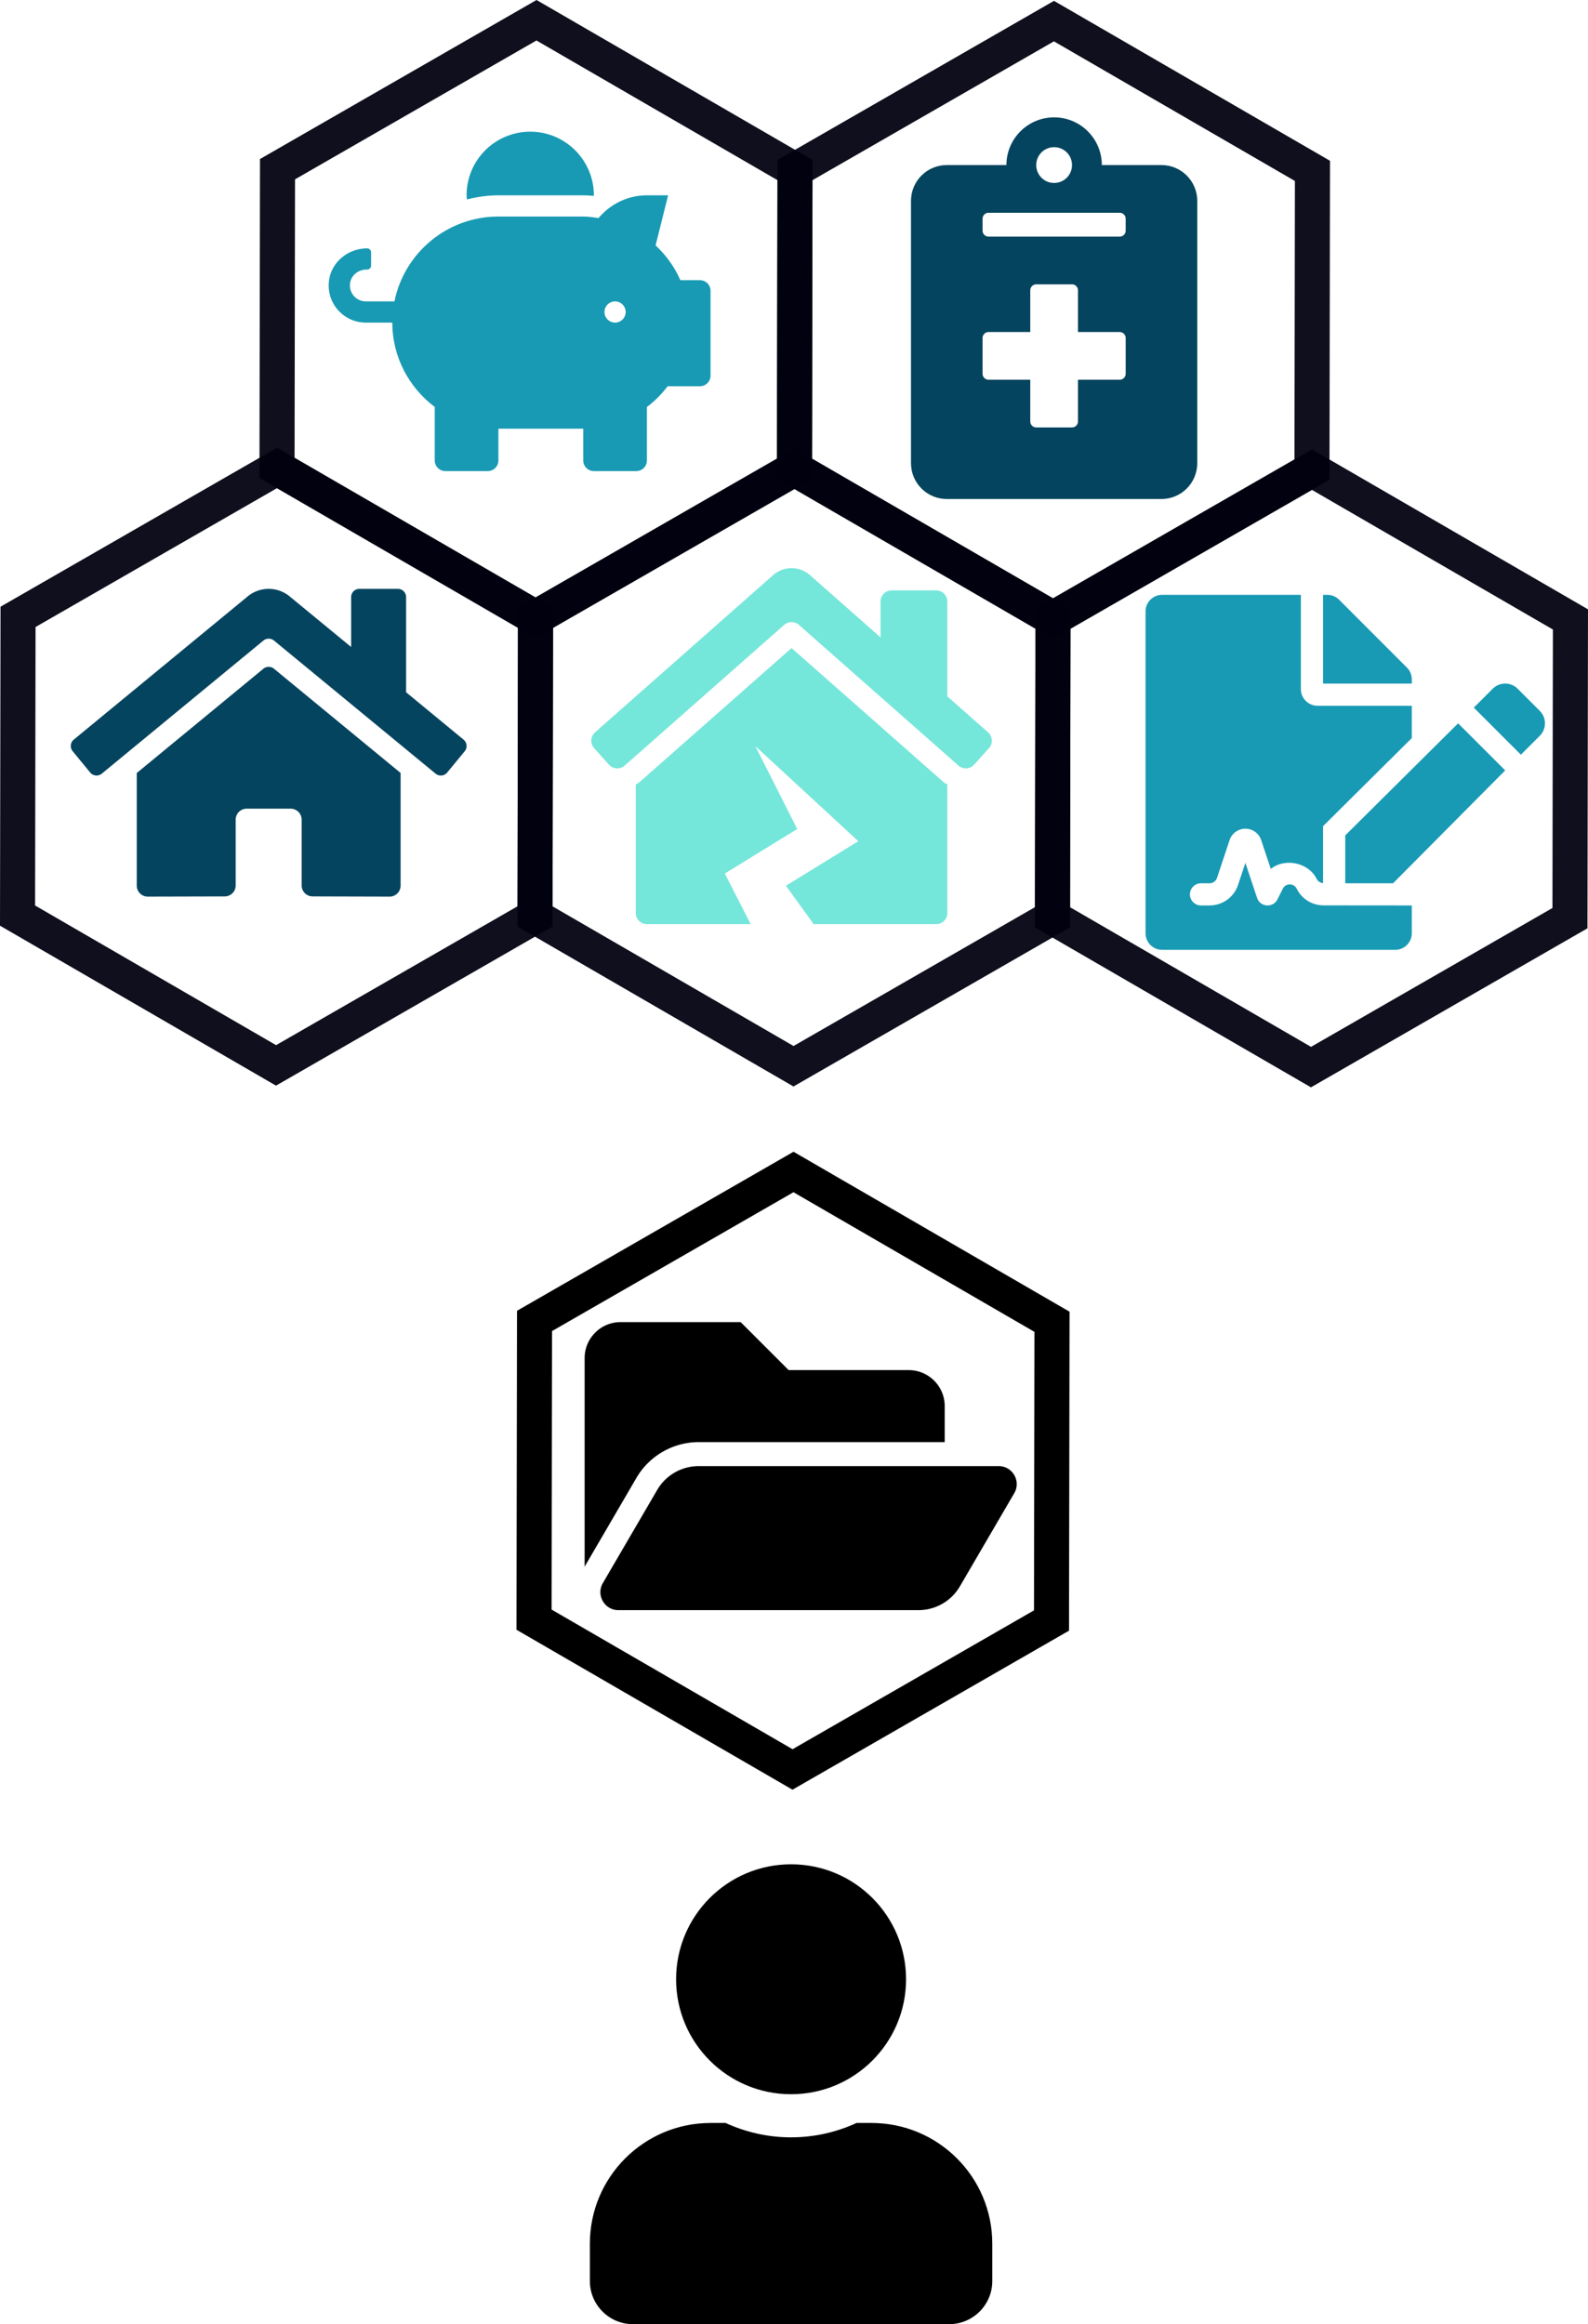 <?xml version="1.0" encoding="UTF-8" standalone="no"?>
<!-- Created with Inkscape (http://www.inkscape.org/) -->

<svg
   xmlns:dc="http://purl.org/dc/elements/1.1/"
   xmlns:cc="http://creativecommons.org/ns#"
   xmlns:rdf="http://www.w3.org/1999/02/22-rdf-syntax-ns#"
   xmlns:svg="http://www.w3.org/2000/svg"
   xmlns="http://www.w3.org/2000/svg"
   xmlns:sodipodi="http://sodipodi.sourceforge.net/DTD/sodipodi-0.dtd"
   xmlns:inkscape="http://www.inkscape.org/namespaces/inkscape"
   width="408.679mm"
   height="598.185mm"
   viewBox="0 0 408.679 598.185"
   version="1.1"
   id="svg5852"
   inkscape:version="0.92.3 (2405546, 2018-03-11)"
   sodipodi:docname="corporation.svg">
  <defs
     id="defs5846" />
  <sodipodi:namedview
     id="base"
     pagecolor="#ffffff"
     bordercolor="#666666"
     borderopacity="1.0"
     inkscape:pageopacity="0.0"
     inkscape:pageshadow="2"
     inkscape:zoom="0.24748737"
     inkscape:cx="406.7003"
     inkscape:cy="1462.9429"
     inkscape:document-units="mm"
     inkscape:current-layer="layer1"
     showgrid="false"
     showguides="true"
     inkscape:guide-bbox="true"
     fit-margin-top="0"
     fit-margin-left="0"
     fit-margin-right="0"
     fit-margin-bottom="0"
     inkscape:window-width="1853"
     inkscape:window-height="1025"
     inkscape:window-x="67"
     inkscape:window-y="27"
     inkscape:window-maximized="1">
    <sodipodi:guide
       position="125.689,477.535"
       orientation="0,1"
       id="guide6038"
       inkscape:locked="false" />
  </sodipodi:namedview>
  <g
     inkscape:label="Calque 1"
     inkscape:groupmode="layer"
     id="layer1"
     transform="translate(302.086,346.43)">
    <path
       d="M -31.476,70.653 -98.126,108.987 -164.65,70.434 l 0.126,-76.888 66.65,-38.335 66.524,38.554 z"
       inkscape:randomized="0"
       inkscape:rounded="0"
       inkscape:flatsided="true"
       sodipodi:arg2="1.0488424"
       sodipodi:arg1="0.5252436"
       sodipodi:r2="66.587135"
       sodipodi:r1="76.888199"
       sodipodi:cy="32.099366"
       sodipodi:cx="-97.999728"
       sodipodi:sides="6"
       id="path2549"
       style="fill:none;fill-opacity:1;stroke:#000000;stroke-width:9.022;stroke-miterlimit:4;stroke-dasharray:none;stroke-opacity:1"
       sodipodi:type="star" />
    <path
       inkscape:connector-curvature="0"
       d="m -41.065,37.884 -13.982,23.969 a 12.355,12.355 0 0 1 -10.672,6.13 h -77.216 c -3.576,0 -5.804,-3.879 -4.002,-6.968 l 13.982,-23.969 a 12.356,12.356 0 0 1 10.673,-6.13 h 77.216 c 3.576,0 5.804,3.879 4.002,6.968 z m -81.218,-13.146 h 63.323 v -9.267 c 0,-5.118 -4.149,-9.267 -9.267,-9.267 h -30.889 l -12.356,-12.356 h -30.889 c -5.118,0 -9.267,4.149 -9.267,9.267 v 53.679 l 13.336,-22.861 c 3.308,-5.672 9.443,-9.195 16.009,-9.195 z"
       id="path2"
       style="stroke-width:0.193" />
    <path
       inkscape:connector-curvature="0"
       d="m -98.498,192.575 c 16.344,0 29.59,-13.246 29.59,-29.59 0,-16.344 -13.246,-29.59 -29.59,-29.59 -16.344,0 -29.59,13.246 -29.59,29.59 0,16.344 13.246,29.59 29.59,29.59 z m 20.713,7.398 h -3.861 c -5.132,2.358 -10.842,3.699 -16.853,3.699 -6.011,0 -11.697,-1.341 -16.853,-3.699 h -3.861 c -17.153,0 -31.07,13.917 -31.07,31.07 v 9.617 c 0,6.126 4.97,11.096 11.096,11.096 h 81.373 c 6.126,0 11.096,-4.97 11.096,-11.096 v -9.617 c 0,-17.153 -13.917,-31.07 -31.07,-31.07 z"
       id="path2-0"
       style="stroke-width:0.231" />
    <path
       inkscape:connector-curvature="0"
       style="fill:#05445e;stroke-width:0.177;fill-opacity:1"
       d="m -234.289,-174.323 -32.602,26.851 v 28.981 a 2.829,2.829 0 0 0 2.829,2.829 l 19.815,-0.051 a 2.829,2.829 0 0 0 2.815,-2.829 v -16.924 a 2.829,2.829 0 0 1 2.829,-2.829 h 11.317 a 2.829,2.829 0 0 1 2.829,2.829 v 16.912 a 2.829,2.829 0 0 0 2.829,2.838 l 19.808,0.055 a 2.829,2.829 0 0 0 2.829,-2.829 v -29 l -32.595,-26.832 a 2.156,2.156 0 0 0 -2.705,0 z m 51.498,18.251 -14.783,-12.185 v -24.493 a 2.122,2.122 0 0 0 -2.122,-2.122 h -9.902 a 2.122,2.122 0 0 0 -2.122,2.122 v 12.84 l -15.831,-13.025 a 8.488,8.488 0 0 0 -10.787,0 l -44.761,36.864 a 2.122,2.122 0 0 0 -0.283,2.988 l 4.509,5.482 a 2.122,2.122 0 0 0 2.99,0.288 l 41.594,-34.259 a 2.156,2.156 0 0 1 2.705,0 l 41.595,34.259 a 2.122,2.122 0 0 0 2.988,-0.283 l 4.509,-5.482 a 2.122,2.122 0 0 0 -0.301,-2.994 z"
       id="path2-9" />
    <path
       sodipodi:type="star"
       style="fill:none;fill-opacity:1;stroke:#00000f;stroke-width:9.022;stroke-miterlimit:4;stroke-dasharray:none;stroke-opacity:0.941"
       id="path2549-2-8"
       sodipodi:sides="6"
       sodipodi:cx="-230.92088"
       sodipodi:cy="-149.11016"
       sodipodi:r1="76.888199"
       sodipodi:r2="66.587135"
       sodipodi:arg1="0.5252436"
       sodipodi:arg2="1.0488424"
       inkscape:flatsided="true"
       inkscape:rounded="0"
       inkscape:randomized="0"
       d="m -164.397,-110.557 -66.65,38.335 -66.524,-38.554 0.126,-76.888 66.65,-38.335 66.524,38.554 z" />
    <path
       inkscape:connector-curvature="0"
       style="fill:#189ab4;stroke-width:0.171;fill-opacity:1"
       d="m -121.954,-274.32 h -5.033 c -1.501,-3.412 -3.685,-6.432 -6.381,-8.958 l 3.225,-12.882 h -5.46 c -5.016,0 -9.452,2.303 -12.455,5.852 -1.297,-0.188 -2.576,-0.392 -3.924,-0.392 h -21.84 c -13.206,0 -24.211,9.384 -26.753,21.84 h -7.371 c -2.525,0 -4.521,-2.303 -4.01,-4.914 0.375,-1.945 2.201,-3.276 4.18,-3.276 h 0.171 c 0.563,0 1.024,-0.461 1.024,-1.024 v -3.412 c 0,-0.563 -0.461,-1.024 -1.024,-1.024 -4.863,0 -9.197,3.481 -9.811,8.292 -0.751,5.835 3.788,10.817 9.469,10.817 h 6.825 c 0,8.906 4.334,16.738 10.92,21.72 v 13.769 c 0,1.501 1.228,2.73 2.73,2.73 h 10.92 c 1.501,0 2.73,-1.228 2.73,-2.73 v -8.19 h 21.84 v 8.19 c 0,1.501 1.228,2.73 2.73,2.73 h 10.92 c 1.501,0 2.73,-1.228 2.73,-2.73 v -13.769 c 2.013,-1.519 3.805,-3.31 5.34,-5.34 h 8.309 c 1.501,0 2.73,-1.228 2.73,-2.73 v -21.84 c 0,-1.501 -1.228,-2.73 -2.73,-2.73 z m -21.84,10.92 c -1.501,0 -2.73,-1.228 -2.73,-2.73 0,-1.501 1.228,-2.73 2.73,-2.73 1.501,0 2.73,1.228 2.73,2.73 0,1.501 -1.228,2.73 -2.73,2.73 z m -30.029,-32.759 h 21.84 c 0.921,0 1.826,0.068 2.713,0.137 0,-0.051 0.017,-0.085 0.017,-0.137 0,-9.043 -7.337,-16.38 -16.38,-16.38 -9.043,0 -16.38,7.337 -16.38,16.38 0,0.358 0.085,0.7 0.102,1.058 2.593,-0.665 5.289,-1.058 8.087,-1.058 z"
       id="path32" />
    <path
       sodipodi:type="star"
       style="fill:none;fill-opacity:1;stroke:#00000f;stroke-width:9.022;stroke-miterlimit:4;stroke-dasharray:none;stroke-opacity:0.941"
       id="path2549-2-8-9"
       sodipodi:sides="6"
       sodipodi:cx="-164.14413"
       sodipodi:cy="-264.33278"
       sodipodi:r1="76.888199"
       sodipodi:r2="66.587135"
       sodipodi:arg1="0.5252436"
       sodipodi:arg2="1.0488424"
       inkscape:flatsided="true"
       inkscape:rounded="0"
       inkscape:randomized="0"
       d="m -97.62,-225.779 -66.65,38.335 -66.524,-38.554 0.126,-76.888 66.65,-38.335 66.524,38.554 z" />
    <path
       inkscape:connector-curvature="0"
       style="fill:#05445e;stroke-width:0.192;fill-opacity:1"
       d="m -3.177,-303.947 h -15.348 c 0,-6.772 -5.506,-12.278 -12.278,-12.278 -6.772,0 -12.278,5.506 -12.278,12.278 h -15.348 c -5.084,0 -9.209,4.125 -9.209,9.209 v 67.531 c 0,5.084 4.125,9.209 9.209,9.209 h 55.253 c 5.084,0 9.209,-4.125 9.209,-9.209 v -67.531 c 0,-5.084 -4.125,-9.209 -9.209,-9.209 z m -27.626,-4.604 c 2.552,0 4.604,2.053 4.604,4.604 0,2.552 -2.053,4.604 -4.604,4.604 -2.552,0 -4.604,-2.053 -4.604,-4.604 0,-2.552 2.053,-4.604 4.604,-4.604 z m 18.418,58.322 c 0,0.844 -0.691,1.535 -1.535,1.535 h -10.744 v 10.744 c 0,0.844 -0.691,1.535 -1.535,1.535 h -9.209 c -0.844,0 -1.535,-0.691 -1.535,-1.535 v -10.744 h -10.744 c -0.844,0 -1.535,-0.691 -1.535,-1.535 v -9.209 c 0,-0.844 0.691,-1.535 1.535,-1.535 h 10.744 v -10.744 c 0,-0.844 0.691,-1.535 1.535,-1.535 h 9.209 c 0.844,0 1.535,0.691 1.535,1.535 v 10.744 h 10.744 c 0.844,0 1.535,0.691 1.535,1.535 z m 0,-36.835 c 0,0.844 -0.691,1.535 -1.535,1.535 h -33.766 c -0.844,0 -1.535,-0.691 -1.535,-1.535 v -3.07 c 0,-0.844 0.691,-1.535 1.535,-1.535 h 33.766 c 0.844,0 1.535,0.691 1.535,1.535 z"
       id="path2-7" />
    <path
       sodipodi:type="star"
       style="fill:none;fill-opacity:1;stroke:#00000f;stroke-width:9.022;stroke-miterlimit:4;stroke-dasharray:none;stroke-opacity:0.941"
       id="path2549-2-8-9-7"
       sodipodi:sides="6"
       sodipodi:cx="-30.970045"
       sodipodi:cy="-264.11373"
       sodipodi:r1="76.888199"
       sodipodi:r2="66.587135"
       sodipodi:arg1="0.5252436"
       sodipodi:arg2="1.0488424"
       inkscape:flatsided="true"
       inkscape:rounded="0"
       inkscape:randomized="0"
       d="m 35.554,-225.56 -66.65,38.335 -66.524,-38.554 0.126,-76.888 66.65,-38.335 66.524,38.554 z" />
    <path
       inkscape:connector-curvature="0"
       style="fill:#189ab4;stroke-width:0.178;fill-opacity:1"
       d="m 31.657,-117.645 c -0.526,-1.056 -1.444,-1.164 -1.815,-1.164 -0.371,0 -1.288,0.105 -1.788,1.105 l -1.369,2.738 c -1.137,2.281 -4.467,2.029 -5.261,-0.373 l -3.003,-9.007 -1.893,5.689 c -1.051,3.152 -3.994,5.27 -7.317,5.27 H 7 c -1.578,0 -2.855,-1.278 -2.855,-2.855 0,-1.578 1.278,-2.855 2.855,-2.855 h 2.211 c 0.862,0 1.626,-0.55 1.899,-1.367 l 3.246,-9.751 c 0.589,-1.751 2.22,-2.928 4.065,-2.928 1.845,0 3.476,1.176 4.063,2.928 l 2.477,7.431 c 3.525,-2.889 9.647,-1.731 11.778,2.527 0.337,0.675 0.98,1.062 1.67,1.117 v -14.655 l 22.842,-22.68 v -8.307 H 36.98 c -2.356,0 -4.283,-1.927 -4.283,-4.283 V -193.336 H -2.994 c -2.373,0 -4.283,1.909 -4.283,4.283 v 82.804 c 0,2.373 1.909,4.283 4.283,4.283 h 59.961 c 2.373,0 4.283,-1.909 4.283,-4.283 v -7.138 l -22.842,-0.02 c -2.877,-0.055 -5.457,-1.656 -6.751,-4.238 z m 29.593,-53.937 c 0,-1.124 -0.446,-2.213 -1.249,-3.016 l -17.471,-17.489 c -0.803,-0.803 -1.892,-1.249 -3.034,-1.249 h -1.089 v 22.842 h 22.842 z m -17.132,40.163 v 12.321 h 12.312 l 28.853,-29.049 -12.114,-12.114 z m 50.064,-32.056 -5.687,-5.687 c -1.774,-1.774 -4.652,-1.774 -6.426,0 l -4.863,4.863 12.114,12.114 4.863,-4.863 c 1.776,-1.774 1.776,-4.652 0,-6.426 z"
       id="path2-5" />
    <path
       sodipodi:type="star"
       style="fill:none;fill-opacity:1;stroke:#00000f;stroke-width:9.022;stroke-miterlimit:4;stroke-dasharray:none;stroke-opacity:0.941"
       id="path2549-2-8-9-7-3"
       sodipodi:sides="6"
       sodipodi:cx="35.427292"
       sodipodi:cy="-148.67207"
       sodipodi:r1="76.888199"
       sodipodi:r2="66.587135"
       sodipodi:arg1="0.5252436"
       sodipodi:arg2="1.0488424"
       inkscape:flatsided="true"
       inkscape:rounded="0"
       inkscape:randomized="0"
       d="m 101.951,-110.118 -66.65,38.335 -66.524,-38.554 0.126,-76.888 66.65,-38.335 66.524,38.554 z" />
    <path
       inkscape:connector-curvature="0"
       style="fill:#75e6da;stroke-width:0.179;fill-opacity:1"
       d="m -98.376,-179.635 -39.111,34.497 c -0.29,0.261 -0.66,0.383 -0.979,0.6 v 33.099 c 0,1.582 1.281,2.864 2.864,2.864 h 26.708 l -6.663,-13.031 18.633,-11.454 -10.767,-21.337 26.497,24.48 -18.633,11.454 7.145,9.888 h 31.533 c 1.582,0 2.864,-1.281 2.864,-2.864 v -33.092 c -0.304,-0.208 -0.666,-0.326 -0.941,-0.573 z m 50.594,21.713 -10.504,-9.276 v -24.421 c 0,-1.582 -1.281,-2.864 -2.864,-2.864 H -72.603 c -1.582,0 -2.864,1.281 -2.864,2.864 v 9.251 l -18.121,-15.997 c -1.366,-1.228 -3.077,-1.843 -4.788,-1.845 -1.711,-0.002 -3.418,0.61 -4.779,1.838 l -45.815,40.45 c -1.176,1.058 -1.274,2.867 -0.217,4.045 l 3.83,4.263 c 1.056,1.176 2.867,1.274 4.045,0.217 l 41.042,-36.203 c 1.083,-0.954 2.706,-0.954 3.789,0 l 41.042,36.201 c 1.176,1.056 2.987,0.959 4.045,-0.217 l 3.83,-4.263 c 1.056,-1.176 0.959,-2.987 -0.218,-4.043 z"
       id="path2-6" />
    <path
       sodipodi:type="star"
       style="fill:none;fill-opacity:1;stroke:#00000f;stroke-width:9.022;stroke-miterlimit:4;stroke-dasharray:none;stroke-opacity:0.941"
       id="path2549-2-8-9-1-2"
       sodipodi:sides="6"
       sodipodi:cx="-97.746792"
       sodipodi:cy="-148.89111"
       sodipodi:r1="76.888199"
       sodipodi:r2="66.587135"
       sodipodi:arg1="0.5252436"
       sodipodi:arg2="1.0488424"
       inkscape:flatsided="true"
       inkscape:rounded="0"
       inkscape:randomized="0"
       d="m -31.223,-110.338 -66.65,38.335 -66.524,-38.554 0.126,-76.888 66.65,-38.335 66.524,38.554 z" />
  </g>
</svg>
